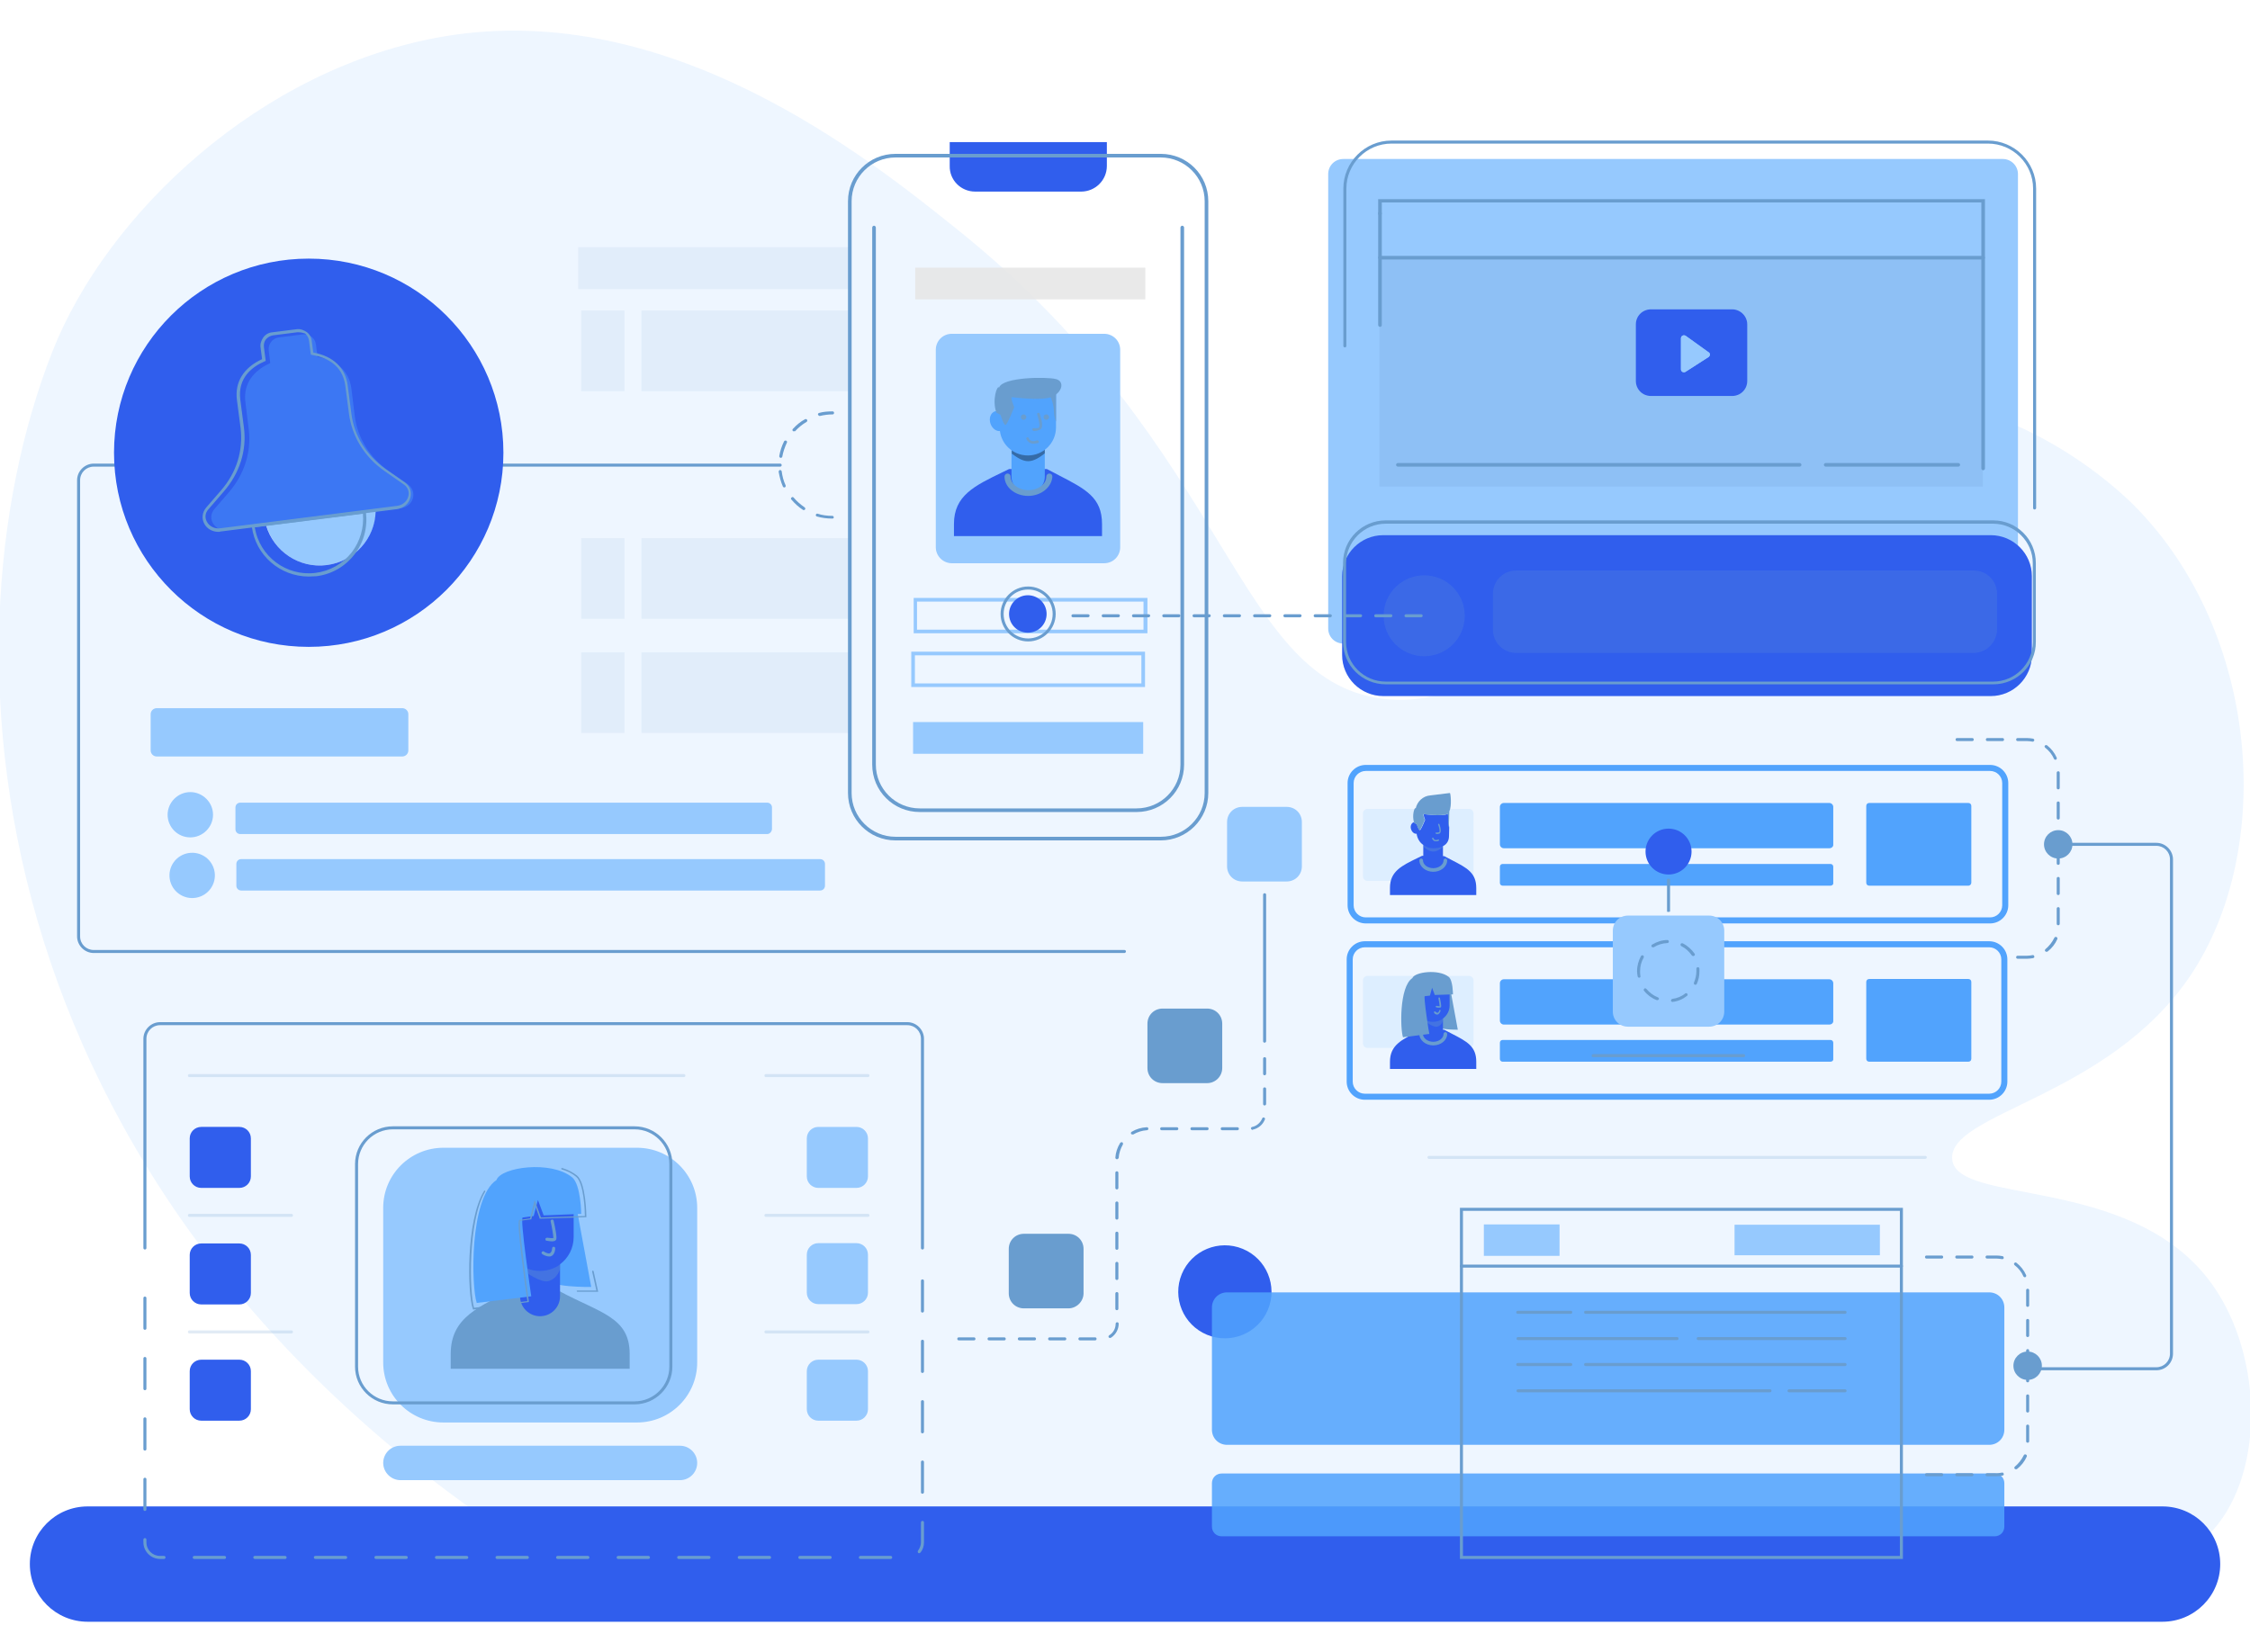 <svg viewBox="0 0 648 476" fill="none" xmlns="http://www.w3.org/2000/svg">
<g clip-path="url(#clip0)">
<path opacity="0.1" d="M637.158 440.999C620.414 459.524 227.041 450.914 161.377 451.697C-5.879 348.896 -19.483 189.389 15.05 101.374C30.659 61.628 75.045 19.446 127.891 10.488C192.857 -0.47 249.975 45.451 275.874 66.237C356.015 130.596 355.317 197.739 400.052 201.479C449.06 205.566 465.978 118.681 536.438 114.245C579.952 111.463 610.909 141.902 614.746 145.729C651.11 182.519 655.121 244.877 630.878 280.971C607.072 316.455 560.681 320.543 562.25 334.11C563.82 347.07 612.567 338.633 635.763 368.203C651.459 388.12 653.028 423.431 637.158 440.999Z" fill="#51A3FD"/>
<path opacity="0.19" d="M423.044 301.864H393.855C393.107 301.864 392.524 301.283 392.524 300.536V282.456C392.524 281.709 393.107 281.129 393.855 281.129H423.044C423.793 281.129 424.375 281.709 424.375 282.456V300.536C424.375 301.2 423.793 301.864 423.044 301.864Z" fill="#96C9FE"/>
<path opacity="0.19" d="M423.044 253.759H393.855C393.107 253.759 392.524 253.178 392.524 252.432V234.351C392.524 233.604 393.107 233.024 393.855 233.024H423.044C423.793 233.024 424.375 233.604 424.375 234.351V252.432C424.375 253.178 423.793 253.759 423.044 253.759Z" fill="#96C9FE"/>
<path d="M323.835 274.535H26.996C24.38 274.535 22.2 272.36 22.2 269.751V138.337C22.2 135.728 24.38 133.553 26.996 133.553H224.685C224.947 133.553 225.122 133.727 225.122 133.988C225.122 134.249 224.947 134.423 224.685 134.423H26.996C24.816 134.423 23.072 136.162 23.072 138.337V269.751C23.072 271.926 24.816 273.665 26.996 273.665H323.835C324.097 273.665 324.272 273.839 324.272 274.1C324.272 274.361 324.01 274.535 323.835 274.535Z" fill="#699DCF"/>
<path d="M573.149 266.011H393.336C390.459 266.011 388.104 263.663 388.104 260.793V225.569C388.104 222.699 390.459 220.351 393.336 220.351H573.149C576.027 220.351 578.382 222.699 578.382 225.569V260.793C578.382 263.663 576.027 266.011 573.149 266.011ZM393.336 222.091C391.418 222.091 389.849 223.656 389.849 225.569V260.793C389.849 262.706 391.418 264.272 393.336 264.272H573.149C575.068 264.272 576.638 262.706 576.638 260.793V225.569C576.638 223.656 575.068 222.091 573.149 222.091H393.336Z" fill="#51A3FD"/>
<path d="M572.887 316.802H393.074C390.196 316.802 387.842 314.454 387.842 311.585V276.361C387.842 273.491 390.196 271.143 393.074 271.143H572.887C575.765 271.143 578.119 273.491 578.119 276.361V311.585C578.119 314.454 575.765 316.802 572.887 316.802ZM393.074 272.882C391.156 272.882 389.586 274.448 389.586 276.361V311.585C389.586 313.498 391.156 315.063 393.074 315.063H572.887C574.806 315.063 576.376 313.498 576.376 311.585V276.361C576.376 274.448 574.806 272.882 572.887 272.882H393.074Z" fill="#51A3FD"/>
<path d="M526.843 244.356H433.1C432.49 244.356 431.967 243.834 431.967 243.225V232.441C431.967 231.832 432.49 231.31 433.1 231.31H526.843C527.454 231.31 527.978 231.832 527.978 232.441V243.225C528.064 243.834 527.541 244.356 526.843 244.356Z" fill="#51A3FD"/>
<path d="M527.193 255.139H432.751C432.315 255.139 431.967 254.792 431.967 254.357V249.66C431.967 249.226 432.315 248.877 432.751 248.877H527.193C527.628 248.877 527.978 249.226 527.978 249.66V254.357C528.064 254.792 527.628 255.139 527.193 255.139Z" fill="#51A3FD"/>
<path d="M526.843 295.147H433.1C432.49 295.147 431.967 294.625 431.967 294.017V283.232C431.967 282.623 432.49 282.102 433.1 282.102H526.843C527.454 282.102 527.978 282.623 527.978 283.232V294.017C528.064 294.625 527.541 295.147 526.843 295.147Z" fill="#51A3FD"/>
<path d="M527.193 305.844H432.751C432.315 305.844 431.967 305.497 431.967 305.062V300.365C431.967 299.93 432.315 299.583 432.751 299.583H527.193C527.628 299.583 527.978 299.93 527.978 300.365V305.062C528.064 305.497 527.628 305.844 527.193 305.844Z" fill="#51A3FD"/>
<path d="M566.869 255.14H538.353C537.83 255.14 537.482 254.792 537.482 254.27V232.179C537.482 231.658 537.83 231.31 538.353 231.31H566.869C567.392 231.31 567.741 231.658 567.741 232.179V254.27C567.741 254.705 567.392 255.14 566.869 255.14Z" fill="#51A3FD"/>
<path d="M566.869 305.845H538.353C537.83 305.845 537.482 305.497 537.482 304.975V282.884C537.482 282.363 537.83 282.014 538.353 282.014H566.869C567.392 282.014 567.741 282.363 567.741 282.884V304.975C567.741 305.497 567.392 305.845 566.869 305.845Z" fill="#51A3FD"/>
<path fill-rule="evenodd" clip-rule="evenodd" d="M386.884 45.799H576.812C579.166 45.799 581.172 47.712 581.172 50.147V181.04C581.172 183.475 579.254 185.389 576.812 185.389H386.884C384.441 185.389 382.523 183.475 382.523 181.04V50.147C382.523 47.712 384.441 45.799 386.884 45.799ZM108.27 147.295C108.008 155.122 102.078 161.733 94.143 162.776C86.121 163.82 78.795 158.776 76.702 151.295L90.481 149.556L108.27 147.295ZM370.576 232.44H357.757C355.315 232.44 353.397 234.353 353.397 236.789V249.574C353.397 252.009 355.315 253.922 357.757 253.922H370.576C373.018 253.922 374.936 252.009 374.936 249.574V236.789C374.936 234.353 373.018 232.44 370.576 232.44ZM317.993 162.254H274.13C271.601 162.254 269.508 160.168 269.508 157.645V100.765C269.508 98.243 271.514 96.156 274.13 96.156H317.993C320.522 96.156 322.615 98.156 322.615 100.765V157.645C322.615 160.168 320.609 162.254 317.993 162.254ZM329.242 208.001H262.968V217.134H329.242V208.001ZM329.766 197.912H262.445V187.737H329.766V197.912ZM328.719 188.781H263.492V196.869H328.719V188.781ZM263.142 182.432H330.462V172.256H263.142V182.432ZM264.101 173.3H329.329V181.388H264.101V173.3ZM235.674 391.686H246.661C248.492 391.686 249.975 393.165 249.975 394.991V405.949C249.975 407.776 248.492 409.254 246.661 409.254H235.674C233.843 409.254 232.36 407.776 232.36 405.949V394.991C232.36 393.165 233.843 391.686 235.674 391.686ZM246.661 358.115H235.674C233.843 358.115 232.36 359.593 232.36 361.419V372.378C232.36 374.204 233.843 375.683 235.674 375.683H246.661C248.492 375.683 249.975 374.204 249.975 372.378V361.419C249.975 359.593 248.492 358.115 246.661 358.115ZM235.674 324.631H246.661C248.492 324.631 249.975 326.108 249.975 327.935V338.894C249.975 340.72 248.492 342.199 246.661 342.199H235.674C233.843 342.199 232.36 340.72 232.36 338.894V327.935C232.36 326.108 233.843 324.631 235.674 324.631ZM183.439 330.632H127.716C118.123 330.632 110.363 338.372 110.363 347.939V392.468C110.363 402.035 118.123 409.776 127.716 409.776H183.439C193.031 409.776 200.792 402.035 200.792 392.468V347.939C200.792 338.372 193.031 330.632 183.439 330.632ZM115.333 416.473H195.821C198.612 416.473 200.792 418.734 200.792 421.431C200.792 424.126 198.612 426.388 195.821 426.388H115.333C112.63 426.388 110.363 424.126 110.363 421.431C110.363 418.734 112.542 416.473 115.333 416.473ZM541.407 352.809H499.549V361.593H541.407V352.809ZM427.346 352.723H449.147V361.768H427.346V352.723ZM492.225 263.75H468.855C466.413 263.75 464.495 265.663 464.495 268.098V291.407C464.495 293.843 466.413 295.756 468.855 295.756H492.225C494.667 295.756 496.585 293.843 496.585 291.407V268.098C496.585 265.663 494.667 263.75 492.225 263.75ZM117.599 205.74V216.177C117.599 217.134 116.815 217.917 115.855 217.917H45.134C44.175 217.917 43.39 217.134 43.39 216.177V205.74C43.39 204.784 44.175 204.001 45.134 204.001H115.855C116.815 204.001 117.599 204.784 117.599 205.74ZM54.813 241.225C58.388 241.225 61.353 238.267 61.353 234.702C61.353 231.136 58.388 228.179 54.813 228.179C51.238 228.179 48.273 231.136 48.273 234.702C48.273 238.267 51.15 241.225 54.813 241.225ZM61.801 251.135C62.38 254.69 59.959 258.041 56.393 258.618C52.828 259.195 49.468 256.78 48.889 253.224C48.311 249.668 50.732 246.317 54.298 245.74C57.863 245.163 61.223 247.578 61.801 251.135Z" fill="#96C9FE"/>
<path d="M416.269 284.014C416.269 284.014 413.653 294.016 413.653 295.321C413.653 296.712 419.845 296.625 419.845 296.625L417.839 285.754L416.269 284.014Z" fill="#699DCF"/>
<path d="M162.859 344.547C162.859 344.547 157.365 365.247 157.453 368.116C157.539 370.987 170.271 370.726 170.271 370.726L166.086 348.113L162.859 344.547Z" fill="#51A3FD"/>
<path d="M181.344 394.295H129.808V390.034C129.808 379.423 138.005 376.292 148.993 370.899L161.113 371.944C172.973 378.293 181.344 379.423 181.344 390.034V394.295Z" fill="#699DCF"/>
<path fill-rule="evenodd" clip-rule="evenodd" d="M311.365 55.191H280.843C276.744 55.191 273.431 51.886 273.519 47.799V40.928H318.777V47.799C318.777 51.886 315.463 55.191 311.365 55.191ZM32.837 130.422C32.837 99.547 57.952 74.499 88.909 74.499C119.866 74.499 144.981 99.547 144.981 130.422C144.981 161.297 119.866 186.344 88.909 186.344C57.952 186.344 32.837 161.297 32.837 130.422ZM76.613 151.295C78.794 158.774 86.118 163.819 94.142 162.775C102.077 161.731 108.007 155.122 108.181 147.294L90.391 149.556L76.613 151.295ZM573.323 200.521H398.393C391.853 200.521 386.533 195.215 386.533 188.692V165.993C386.533 159.47 391.853 154.165 398.393 154.165H573.323C579.863 154.165 585.182 159.47 585.182 165.993V188.692C585.182 195.215 579.863 200.521 573.323 200.521ZM425.165 255.836C425.165 251.395 422.487 250.015 418.093 247.752C417.41 247.399 416.684 247.026 415.922 246.616H415.573V243.747C416.619 243.225 417.316 242.268 417.316 240.789L417.386 237.751C417.404 237.476 417.404 237.219 417.404 236.962L417.386 237.751C417.374 237.942 417.352 238.141 417.316 238.354C417.316 238.354 417.143 236.702 417.143 235.31C417.143 234.875 417.055 234.614 416.968 234.44C416.924 234.44 416.902 234.462 416.881 234.484C416.859 234.506 416.837 234.527 416.793 234.527C415.049 235.223 410.166 234.527 410.166 234.527C409.73 234.44 410.427 236.18 410.427 236.18C410.427 236.18 409.556 238.354 409.119 238.963C409.086 238.996 409.066 239.029 409.048 239.058C409.02 239.104 408.999 239.137 408.945 239.137C408.596 239.137 408.073 237.485 408.073 237.485L407.986 237.398L407.375 237.049C407.375 237.035 407.373 237.02 407.369 237.006L407.367 236.999L407.365 236.991L407.363 236.987C407.36 236.98 407.358 236.974 407.355 236.967C407.352 236.961 407.35 236.956 407.348 236.951C407.342 236.941 407.337 236.93 407.332 236.919C407.318 236.891 407.304 236.864 407.296 236.835C407.293 236.827 407.291 236.82 407.291 236.812C407.289 236.804 407.288 236.796 407.288 236.789C407.201 236.789 407.201 236.789 407.114 236.876C406.417 237.136 406.067 238.094 406.417 238.963C406.678 239.746 407.375 240.267 407.986 240.18C408.16 241.485 408.858 242.702 409.904 243.398V246.529H409.556C409.4 246.606 409.245 246.681 409.092 246.756C408.871 246.864 408.651 246.97 408.435 247.074L408.425 247.079L408.412 247.086L408.391 247.096L408.377 247.102L408.374 247.104L408.371 247.106C403.664 249.384 400.312 251.006 400.312 255.749V257.836H425.165V255.836ZM408.374 297.2C408.759 297.014 409.153 296.823 409.556 296.626H409.992V293.495C408.858 292.625 408.073 291.233 408.073 289.668V286.971C408.073 284.362 410.166 282.275 412.783 282.275C414.09 282.275 415.224 282.536 416.096 283.145C416.968 283.753 417.491 284.71 417.491 286.015V289.668C417.491 291.233 416.706 292.537 415.573 293.407V296.626H415.922C416.684 297.035 417.41 297.408 418.093 297.761C422.487 300.024 425.165 301.404 425.165 305.844V307.932H400.312V305.844C400.312 301.102 403.664 299.479 408.371 297.201L408.374 297.2ZM480.54 251.921C484.199 251.921 487.167 248.962 487.167 245.312C487.167 241.661 484.199 238.701 480.54 238.701C476.879 238.701 473.912 241.661 473.912 245.312C473.912 248.962 476.879 251.921 480.54 251.921ZM317.382 150.947C317.382 143.334 312.704 140.919 304.986 136.935L304.986 136.934H304.985C303.886 136.367 302.727 135.768 301.511 135.118H290.611C289.968 135.433 289.336 135.738 288.718 136.037L288.714 136.038L288.714 136.039L288.699 136.046L288.697 136.047C280.601 139.96 274.739 142.793 274.739 150.947V154.426H317.382V150.947ZM296.017 182.257C293.051 182.257 290.61 179.909 290.61 176.864C290.61 173.908 293.051 171.472 296.017 171.472C298.981 171.472 301.423 173.82 301.423 176.864C301.423 179.822 299.069 182.257 296.017 182.257ZM622.766 433.953H25.25C16.006 433.953 8.594 441.433 8.594 450.565C8.594 459.784 16.094 467.177 25.25 467.177H622.766C632.01 467.177 639.423 459.697 639.423 450.565C639.423 441.346 632.01 433.953 622.766 433.953ZM68.939 324.63C70.771 324.63 72.253 326.108 72.253 327.934V338.893C72.253 340.719 70.771 342.198 68.939 342.198H57.952C56.121 342.198 54.638 340.719 54.638 338.893V327.934C54.638 326.108 56.121 324.63 57.952 324.63H68.939ZM72.253 361.507C72.253 359.68 70.771 358.201 68.939 358.201H57.952C56.121 358.201 54.638 359.68 54.638 361.507V372.464C54.638 374.291 56.121 375.77 57.952 375.77H68.939C70.771 375.77 72.253 374.291 72.253 372.464V361.507ZM57.952 391.686H68.939C70.771 391.686 72.253 393.164 72.253 394.99V405.949C72.253 407.775 70.771 409.254 68.939 409.254H57.952C56.121 409.254 54.638 407.775 54.638 405.949V394.99C54.638 393.164 56.121 391.686 57.952 391.686ZM365.172 377.258C368.01 370.423 364.757 362.588 357.904 359.757C351.052 356.927 343.196 360.172 340.358 367.006C337.519 373.84 340.773 381.675 347.625 384.506C354.477 387.337 362.333 384.092 365.172 377.258ZM149.777 373.421V364.289C147.336 362.55 145.766 359.679 145.678 356.461V350.808C145.678 345.416 150.038 341.068 155.446 341.068C158.149 341.068 160.591 341.589 162.335 342.894C164.078 344.199 165.212 346.112 165.212 348.808V356.375C165.212 359.592 163.643 362.463 161.288 364.202V373.421C161.288 376.553 158.759 379.161 155.533 379.161C152.394 379.161 149.777 376.639 149.777 373.421Z" fill="#305EED"/>
<path d="M621.026 394.73H583.965C583.703 394.73 583.529 394.557 583.529 394.295C583.529 394.034 583.703 393.861 583.965 393.861H621.026C623.206 393.861 624.95 392.121 624.95 389.947V247.574C624.95 245.399 623.206 243.66 621.026 243.66H596.87C596.609 243.66 596.434 243.486 596.434 243.225C596.434 242.964 596.609 242.79 596.87 242.79H621.026C623.642 242.79 625.822 244.965 625.822 247.574V389.947C625.822 392.556 623.729 394.73 621.026 394.73Z" fill="#699DCF"/>
<path d="M88.912 166.081C80.715 166.081 73.564 159.993 72.518 151.644L72.431 151.209L105.394 147.034V147.556C105.917 151.905 104.783 156.253 102.08 159.732C99.376 163.211 95.453 165.472 91.093 165.994C90.308 165.994 89.61 166.081 88.912 166.081ZM73.39 151.905C74.698 160.254 82.459 166.081 90.831 165.038C95.016 164.516 98.679 162.428 101.295 159.123C103.737 155.905 104.87 151.991 104.521 147.991L73.39 151.905Z" fill="#699DCF"/>
<path opacity="0.37" d="M115.332 146.425L108.182 147.295L90.392 149.556L76.615 151.295L65.54 152.687C61.79 153.122 59.435 149.295 61.79 146.599L66.063 141.642C70.423 136.51 72.429 130.074 71.644 123.725L70.684 115.898C69.987 110.506 73.039 106.766 77.835 104.591L77.399 101.026C77.138 99.112 78.533 97.373 80.364 97.199L87.166 96.329C89.084 96.068 90.828 97.46 91.003 99.286L91.439 102.852C96.671 103.722 100.508 106.592 101.206 111.984L102.165 119.811C102.95 126.16 106.525 131.901 112.019 135.727L117.425 139.467C120.39 141.642 119.082 145.99 115.332 146.425Z" fill="#51A3FD"/>
<path d="M62.924 153.209C61.18 153.209 59.611 152.339 58.826 150.861C58.041 149.383 58.215 147.643 59.349 146.252L63.709 141.207C68.157 136.076 70.075 129.727 69.29 123.291L68.244 115.289C67.546 110.071 70.162 105.897 75.482 103.461L75.046 100.156C74.871 99.113 75.22 98.069 75.831 97.2C76.441 96.329 77.4 95.808 78.446 95.721L85.335 94.852C86.382 94.677 87.428 95.025 88.301 95.634C89.172 96.242 89.696 97.2 89.783 98.243L90.219 101.548C95.975 102.591 99.55 105.984 100.16 111.202L101.206 119.203C101.991 125.552 105.566 131.206 111.061 135.119L116.554 138.946C118.037 139.99 118.647 141.642 118.211 143.295C117.775 145.121 116.206 146.426 114.2 146.686L63.448 153.122C63.36 153.209 63.186 153.209 62.924 153.209ZM86.033 95.721C85.859 95.721 85.772 95.721 85.597 95.721L78.708 96.591C77.923 96.678 77.138 97.112 76.615 97.721C76.092 98.33 75.917 99.2 76.005 99.982L76.528 103.983L76.267 104.07C72.604 105.635 68.418 108.853 69.203 115.115L70.249 123.117C71.121 129.727 69.029 136.337 64.407 141.642L60.047 146.686C59.087 147.73 58.913 149.121 59.611 150.339C60.308 151.643 61.878 152.426 63.535 152.166L114.287 145.73C115.944 145.556 117.252 144.425 117.6 142.946C117.95 141.642 117.427 140.337 116.292 139.555L110.799 135.728C105.043 131.727 101.381 125.813 100.509 119.203L99.462 111.202C98.677 104.94 93.794 102.94 89.87 102.244L89.522 102.157L88.998 98.156C88.911 97.374 88.475 96.591 87.864 96.069C87.341 95.895 86.643 95.721 86.033 95.721Z" fill="#699DCF"/>
<path opacity="0.86" d="M572.889 416.212H353.399C350.956 416.212 349.038 414.298 349.038 411.863V376.64C349.038 374.205 350.956 372.291 353.399 372.291H572.889C575.33 372.291 577.249 374.205 577.249 376.64V411.863C577.249 414.298 575.33 416.212 572.889 416.212Z" fill="#51A3FD"/>
<path opacity="0.86" d="M574.459 442.564H351.828C350.258 442.564 349.038 441.347 349.038 439.782V427.258C349.038 425.692 350.258 424.474 351.828 424.474H574.459C576.028 424.474 577.249 425.692 577.249 427.258V439.782C577.249 441.347 576.028 442.564 574.459 442.564Z" fill="#51A3FD"/>
<path d="M585.97 146.773C585.708 146.773 585.533 146.599 585.533 146.338V54.322C585.533 47.19 579.691 41.363 572.54 41.363H400.75C393.599 41.363 387.757 47.19 387.757 54.322V99.634C387.757 99.895 387.582 100.069 387.321 100.069C387.059 100.069 386.885 99.895 386.885 99.634V54.322C386.885 46.755 393.076 40.493 400.75 40.493H572.54C580.127 40.493 586.406 46.668 586.406 54.322V146.338C586.406 146.599 586.144 146.773 585.97 146.773Z" fill="#699DCF"/>
<path d="M574.109 197.129H399.092C392.291 197.129 386.796 191.65 386.796 184.867V162.167C386.796 155.383 392.291 149.904 399.092 149.904H574.022C580.824 149.904 586.318 155.383 586.318 162.167V184.867C586.405 191.65 580.824 197.129 574.109 197.129ZM399.092 150.861C392.814 150.861 387.669 155.992 387.669 162.254V184.954C387.669 191.216 392.814 196.347 399.092 196.347H574.022C580.301 196.347 585.446 191.216 585.446 184.954V162.254C585.446 155.992 580.301 150.861 574.022 150.861H399.092Z" fill="#699DCF"/>
<path opacity="0.19" d="M410.167 189.041C416.62 189.041 421.852 183.823 421.852 177.387C421.852 170.95 416.62 165.733 410.167 165.733C403.714 165.733 398.481 170.95 398.481 177.387C398.481 183.823 403.714 189.041 410.167 189.041Z" fill="#699DCF"/>
<path opacity="0.19" d="M568.442 188.085H436.677C433.015 188.085 429.963 185.127 429.963 181.387V171.038C429.963 167.386 432.928 164.341 436.677 164.341H568.442C572.104 164.341 575.156 167.298 575.156 171.038V181.387C575.069 185.041 572.104 188.085 568.442 188.085Z" fill="#699DCF"/>
<path opacity="0.19" d="M492.05 101.374C492.574 101.722 492.487 102.505 492.05 102.765L485.423 107.113C484.813 107.462 484.115 107.027 484.115 106.418V97.46C484.115 96.764 484.9 96.33 485.511 96.764L492.05 101.374Z" fill="#699DCF"/>
<path opacity="0.19" d="M397.262 74.239V140.163H571.058V74.239H397.262ZM503.214 109.723C503.214 112.159 501.295 114.072 498.854 114.072H475.483C473.042 114.072 471.123 112.159 471.123 109.723V93.459C471.123 91.024 473.042 89.111 475.483 89.111H498.854C501.295 89.111 503.214 91.024 503.214 93.459V109.723Z" fill="#699DCF"/>
<path d="M256.514 449.087H247.794C247.533 449.087 247.358 448.913 247.358 448.652C247.358 448.392 247.533 448.217 247.794 448.217H256.514C256.776 448.217 256.951 448.392 256.951 448.652C256.951 448.913 256.776 449.087 256.514 449.087ZM239.074 449.087H230.354C230.092 449.087 229.917 448.913 229.917 448.652C229.917 448.392 230.092 448.217 230.354 448.217H239.074C239.336 448.217 239.509 448.392 239.509 448.652C239.509 448.913 239.336 449.087 239.074 449.087ZM221.633 449.087H212.912C212.651 449.087 212.477 448.913 212.477 448.652C212.477 448.392 212.651 448.217 212.912 448.217H221.633C221.895 448.217 222.069 448.392 222.069 448.652C222.069 448.913 221.895 449.087 221.633 449.087ZM204.192 449.087H195.472C195.21 449.087 195.036 448.913 195.036 448.652C195.036 448.392 195.21 448.217 195.472 448.217H204.192C204.454 448.217 204.629 448.392 204.629 448.652C204.629 448.913 204.454 449.087 204.192 449.087ZM186.752 449.087H178.032C177.77 449.087 177.595 448.913 177.595 448.652C177.595 448.392 177.77 448.217 178.032 448.217H186.752C187.013 448.217 187.188 448.392 187.188 448.652C187.188 448.913 187.013 449.087 186.752 449.087ZM169.311 449.087H160.591C160.33 449.087 160.155 448.913 160.155 448.652C160.155 448.392 160.33 448.217 160.591 448.217H169.311C169.573 448.217 169.747 448.392 169.747 448.652C169.747 448.913 169.573 449.087 169.311 449.087ZM151.87 449.087H143.15C142.888 449.087 142.715 448.913 142.715 448.652C142.715 448.392 142.888 448.217 143.15 448.217H151.87C152.132 448.217 152.306 448.392 152.306 448.652C152.306 448.913 152.132 449.087 151.87 449.087ZM134.43 449.087H125.709C125.448 449.087 125.273 448.913 125.273 448.652C125.273 448.392 125.448 448.217 125.709 448.217H134.43C134.691 448.217 134.866 448.392 134.866 448.652C134.866 448.913 134.691 449.087 134.43 449.087ZM116.989 449.087H108.269C108.007 449.087 107.833 448.913 107.833 448.652C107.833 448.392 108.007 448.217 108.269 448.217H116.989C117.251 448.217 117.426 448.392 117.426 448.652C117.426 448.913 117.251 449.087 116.989 449.087ZM99.549 449.087H90.829C90.567 449.087 90.392 448.913 90.392 448.652C90.392 448.392 90.567 448.217 90.829 448.217H99.549C99.81 448.217 99.984 448.392 99.984 448.652C99.984 448.913 99.81 449.087 99.549 449.087ZM82.108 449.087H73.388C73.126 449.087 72.952 448.913 72.952 448.652C72.952 448.392 73.126 448.217 73.388 448.217H82.108C82.37 448.217 82.544 448.392 82.544 448.652C82.544 448.913 82.37 449.087 82.108 449.087ZM64.667 449.087H55.947C55.685 449.087 55.511 448.913 55.511 448.652C55.511 448.392 55.685 448.217 55.947 448.217H64.667C64.929 448.217 65.103 448.392 65.103 448.652C65.103 448.913 64.929 449.087 64.667 449.087ZM47.227 449.087H46.093C43.477 449.087 41.297 446.913 41.297 444.303V443.521C41.297 443.26 41.471 443.086 41.733 443.086C41.995 443.086 42.169 443.26 42.169 443.521V444.303C42.169 446.478 43.913 448.217 46.093 448.217H47.227C47.488 448.217 47.663 448.392 47.663 448.652C47.663 448.913 47.488 449.087 47.227 449.087ZM264.711 447.434C264.625 447.434 264.537 447.434 264.45 447.347C264.275 447.173 264.275 446.913 264.363 446.739C264.886 446.043 265.235 445.174 265.235 444.303V438.563C265.235 438.303 265.409 438.129 265.671 438.129C265.932 438.129 266.107 438.303 266.107 438.563V444.303C266.107 445.434 265.758 446.478 265.06 447.26C264.973 447.347 264.886 447.434 264.711 447.434ZM41.733 435.258C41.471 435.258 41.297 435.085 41.297 434.824V426.126C41.297 425.865 41.471 425.692 41.733 425.692C41.995 425.692 42.169 425.865 42.169 426.126V434.824C42.169 435.085 41.995 435.258 41.733 435.258ZM265.671 430.301C265.409 430.301 265.235 430.127 265.235 429.866V421.169C265.235 420.908 265.409 420.734 265.671 420.734C265.932 420.734 266.107 420.908 266.107 421.169V429.866C266.107 430.04 265.932 430.301 265.671 430.301ZM41.733 417.864C41.471 417.864 41.297 417.69 41.297 417.429V408.732C41.297 408.471 41.471 408.297 41.733 408.297C41.995 408.297 42.169 408.471 42.169 408.732V417.429C42.169 417.69 41.995 417.864 41.733 417.864ZM265.671 412.907C265.409 412.907 265.235 412.733 265.235 412.472V403.774C265.235 403.514 265.409 403.34 265.671 403.34C265.932 403.34 266.107 403.514 266.107 403.774V412.472C266.107 412.646 265.932 412.907 265.671 412.907ZM41.733 400.47C41.471 400.47 41.297 400.296 41.297 400.035V391.338C41.297 391.077 41.471 390.903 41.733 390.903C41.995 390.903 42.169 391.077 42.169 391.338V400.035C42.169 400.296 41.995 400.47 41.733 400.47ZM265.671 395.512C265.409 395.512 265.235 395.339 265.235 395.077V386.38C265.235 386.119 265.409 385.946 265.671 385.946C265.932 385.946 266.107 386.119 266.107 386.38V395.077C266.107 395.251 265.932 395.512 265.671 395.512ZM41.733 383.075C41.471 383.075 41.297 382.901 41.297 382.641V373.944C41.297 373.682 41.471 373.508 41.733 373.508C41.995 373.508 42.169 373.682 42.169 373.944V382.641C42.169 382.901 41.995 383.075 41.733 383.075ZM265.671 378.118C265.409 378.118 265.235 377.944 265.235 377.683V368.986C265.235 368.725 265.409 368.551 265.671 368.551C265.932 368.551 266.107 368.725 266.107 368.986V377.683C266.107 377.857 265.932 378.118 265.671 378.118Z" fill="#699DCF"/>
<path d="M265.671 359.942C265.409 359.942 265.235 359.768 265.235 359.506V299.235C265.235 297.06 263.49 295.321 261.311 295.321H46.093C43.913 295.321 42.169 297.06 42.169 299.235V359.506C42.169 359.768 41.995 359.942 41.733 359.942C41.471 359.942 41.297 359.768 41.297 359.506V299.235C41.297 296.626 43.477 294.451 46.093 294.451H261.311C263.927 294.451 266.107 296.626 266.107 299.235V359.506C266.107 359.768 265.932 359.942 265.671 359.942Z" fill="#699DCF"/>
<path opacity="0.2" d="M83.941 384.12H54.554C54.292 384.12 54.118 383.945 54.118 383.684C54.118 383.424 54.292 383.25 54.554 383.25H83.941C84.202 383.25 84.377 383.424 84.377 383.684C84.377 383.945 84.202 384.12 83.941 384.12Z" fill="#699DCF"/>
<path opacity="0.2" d="M83.941 350.548H54.554C54.292 350.548 54.118 350.374 54.118 350.114C54.118 349.852 54.292 349.678 54.554 349.678H83.941C84.202 349.678 84.377 349.852 84.377 350.114C84.377 350.374 84.202 350.548 83.941 350.548Z" fill="#699DCF"/>
<path opacity="0.2" d="M196.956 310.28H54.554C54.292 310.28 54.118 310.107 54.118 309.845C54.118 309.584 54.292 309.411 54.554 309.411H196.956C197.218 309.411 197.392 309.584 197.392 309.845C197.392 310.107 197.218 310.28 196.956 310.28Z" fill="#699DCF"/>
<path opacity="0.2" d="M249.974 310.28H220.587C220.325 310.28 220.151 310.107 220.151 309.845C220.151 309.584 220.325 309.411 220.587 309.411H249.974C250.236 309.411 250.411 309.584 250.411 309.845C250.411 310.107 250.236 310.28 249.974 310.28Z" fill="#699DCF"/>
<path opacity="0.2" d="M249.974 350.548H220.587C220.325 350.548 220.151 350.374 220.151 350.114C220.151 349.852 220.325 349.678 220.587 349.678H249.974C250.236 349.678 250.411 349.852 250.411 350.114C250.411 350.374 250.236 350.548 249.974 350.548Z" fill="#699DCF"/>
<path opacity="0.2" d="M249.974 384.12H220.587C220.325 384.12 220.151 383.945 220.151 383.684C220.151 383.424 220.325 383.25 220.587 383.25H249.974C250.236 383.25 250.411 383.424 250.411 383.684C250.411 383.945 250.236 384.12 249.974 384.12Z" fill="#699DCF"/>
<path d="M315.377 386.12H311.017C310.755 386.12 310.581 385.946 310.581 385.685C310.581 385.424 310.755 385.25 311.017 385.25H315.377C315.639 385.25 315.813 385.424 315.813 385.685C315.813 385.946 315.639 386.12 315.377 386.12ZM306.657 386.12H302.297C302.035 386.12 301.861 385.946 301.861 385.685C301.861 385.424 302.035 385.25 302.297 385.25H306.657C306.919 385.25 307.093 385.424 307.093 385.685C307.093 385.946 306.919 386.12 306.657 386.12ZM297.937 386.12H293.577C293.315 386.12 293.14 385.946 293.14 385.685C293.14 385.424 293.315 385.25 293.577 385.25H297.937C298.198 385.25 298.372 385.424 298.372 385.685C298.372 385.946 298.198 386.12 297.937 386.12ZM289.217 386.12H284.856C284.594 386.12 284.42 385.946 284.42 385.685C284.42 385.424 284.594 385.25 284.856 385.25H289.217C289.478 385.25 289.652 385.424 289.652 385.685C289.652 385.946 289.478 386.12 289.217 386.12ZM280.496 386.12H276.135C275.874 386.12 275.7 385.946 275.7 385.685C275.7 385.424 275.874 385.25 276.135 385.25H280.496C280.757 385.25 280.932 385.424 280.932 385.685C280.932 385.946 280.757 386.12 280.496 386.12ZM319.65 385.424C319.476 385.424 319.389 385.337 319.301 385.25C319.214 385.077 319.214 384.815 319.476 384.641C320.609 383.946 321.307 382.728 321.307 381.337C321.307 381.076 321.481 380.901 321.743 380.901C322.005 380.901 322.179 381.076 322.179 381.337C322.179 382.989 321.307 384.468 319.999 385.337C319.824 385.424 319.737 385.424 319.65 385.424ZM321.656 377.423C321.394 377.423 321.22 377.249 321.22 376.988V372.639C321.22 372.379 321.394 372.204 321.656 372.204C321.918 372.204 322.092 372.379 322.092 372.639V376.988C322.092 377.249 321.918 377.423 321.656 377.423ZM321.656 368.726C321.394 368.726 321.22 368.552 321.22 368.291V363.942C321.22 363.682 321.394 363.507 321.656 363.507C321.918 363.507 322.092 363.682 322.092 363.942V368.291C322.092 368.552 321.918 368.726 321.656 368.726ZM321.656 360.028C321.394 360.028 321.22 359.855 321.22 359.593V355.245C321.22 354.984 321.394 354.81 321.656 354.81C321.918 354.81 322.092 354.984 322.092 355.245V359.593C322.092 359.855 321.918 360.028 321.656 360.028ZM321.656 351.331C321.394 351.331 321.22 351.158 321.22 350.896V346.548C321.22 346.287 321.394 346.113 321.656 346.113C321.918 346.113 322.092 346.287 322.092 346.548V350.896C322.092 351.158 321.918 351.331 321.656 351.331ZM321.656 342.634C321.394 342.634 321.22 342.46 321.22 342.199V337.851C321.22 337.59 321.394 337.415 321.656 337.415C321.918 337.415 322.092 337.59 322.092 337.851V342.199C322.092 342.46 321.918 342.634 321.656 342.634ZM321.656 333.937C321.394 333.937 321.22 333.676 321.22 333.502C321.307 332.024 321.83 330.458 322.615 329.24C322.703 329.067 323.051 328.98 323.226 329.067C323.399 329.153 323.487 329.501 323.399 329.676C322.703 330.893 322.266 332.198 322.179 333.589C322.091 333.763 321.918 333.937 321.656 333.937ZM326.103 326.805C325.928 326.805 325.842 326.718 325.755 326.631C325.667 326.458 325.667 326.196 325.928 326.022C327.236 325.24 328.719 324.805 330.289 324.718C330.55 324.718 330.725 324.892 330.725 325.153C330.725 325.413 330.55 325.587 330.289 325.587C328.894 325.675 327.586 326.109 326.365 326.805C326.19 326.805 326.103 326.805 326.103 326.805ZM356.362 325.587H352.002C351.741 325.587 351.567 325.413 351.567 325.153C351.567 324.892 351.741 324.718 352.002 324.718H356.362C356.624 324.718 356.799 324.892 356.799 325.153C356.799 325.413 356.624 325.587 356.362 325.587ZM347.642 325.587H343.282C343.02 325.587 342.846 325.413 342.846 325.153C342.846 324.892 343.02 324.718 343.282 324.718H347.642C347.904 324.718 348.078 324.892 348.078 325.153C348.078 325.413 347.904 325.587 347.642 325.587ZM338.922 325.587H334.562C334.3 325.587 334.125 325.413 334.125 325.153C334.125 324.892 334.3 324.718 334.562 324.718H338.922C339.183 324.718 339.358 324.892 339.358 325.153C339.358 325.413 339.183 325.587 338.922 325.587ZM360.722 325.5C360.549 325.5 360.374 325.327 360.287 325.153C360.199 324.892 360.374 324.718 360.635 324.631C361.943 324.37 362.99 323.414 363.513 322.196C363.601 321.935 363.862 321.848 364.036 321.935C364.298 322.022 364.386 322.282 364.298 322.457C363.688 324.022 362.38 325.066 360.81 325.413C360.722 325.413 360.722 325.5 360.722 325.5ZM364.211 318.456C363.949 318.456 363.775 318.282 363.775 318.021V313.672C363.775 313.411 363.949 313.238 364.211 313.238C364.472 313.238 364.647 313.411 364.647 313.672V318.021C364.647 318.282 364.386 318.456 364.211 318.456ZM364.211 309.759C363.949 309.759 363.775 309.585 363.775 309.324V304.975C363.775 304.714 363.949 304.541 364.211 304.541C364.472 304.541 364.647 304.714 364.647 304.975V309.324C364.647 309.585 364.386 309.759 364.211 309.759Z" fill="#699DCF"/>
<path d="M574.982 425.257H572.279C572.017 425.257 571.843 425.083 571.843 424.823C571.843 424.562 572.017 424.387 572.279 424.387H574.982C575.505 424.387 576.029 424.3 576.552 424.214C576.814 424.127 576.987 424.3 577.075 424.562C577.162 424.823 576.987 424.996 576.726 425.083C576.203 425.17 575.593 425.257 574.982 425.257ZM567.919 425.257H563.559C563.297 425.257 563.122 425.083 563.122 424.823C563.122 424.562 563.297 424.387 563.559 424.387H567.919C568.18 424.387 568.355 424.562 568.355 424.823C568.355 425.083 568.18 425.257 567.919 425.257ZM559.199 425.257H554.838C554.576 425.257 554.402 425.083 554.402 424.823C554.402 424.562 554.576 424.387 554.838 424.387H559.199C559.46 424.387 559.634 424.562 559.634 424.823C559.634 425.083 559.46 425.257 559.199 425.257ZM580.563 423.257C580.476 423.257 580.301 423.17 580.214 423.083C580.04 422.909 580.127 422.648 580.301 422.474C581.347 421.605 582.22 420.473 582.83 419.256C582.918 418.996 583.18 418.908 583.441 418.996C583.703 419.083 583.79 419.343 583.703 419.604C583.092 420.996 582.133 422.214 580.912 423.17C580.737 423.257 580.651 423.257 580.563 423.257ZM583.964 415.603C583.703 415.603 583.528 415.429 583.528 415.169V410.82C583.528 410.559 583.703 410.385 583.964 410.385C584.226 410.385 584.4 410.559 584.4 410.82V415.169C584.4 415.429 584.226 415.603 583.964 415.603ZM583.964 406.906C583.703 406.906 583.528 406.732 583.528 406.472V402.123C583.528 401.862 583.703 401.688 583.964 401.688C584.226 401.688 584.4 401.862 584.4 402.123V406.472C584.4 406.732 584.226 406.906 583.964 406.906ZM583.964 398.209C583.703 398.209 583.528 398.035 583.528 397.774V393.425C583.528 393.165 583.703 392.991 583.964 392.991C584.226 392.991 584.4 393.165 584.4 393.425V397.774C584.4 398.035 584.226 398.209 583.964 398.209Z" fill="#699DCF"/>
<path d="M583.964 393.86C583.703 393.86 583.528 393.686 583.528 393.425V389.077C583.528 388.815 583.703 388.641 583.964 388.641C584.226 388.641 584.4 388.815 584.4 389.077V393.425C584.4 393.686 584.226 393.86 583.964 393.86ZM583.964 385.163C583.703 385.163 583.528 384.989 583.528 384.728V380.379C583.528 380.118 583.703 379.944 583.964 379.944C584.226 379.944 584.4 380.118 584.4 380.379V384.728C584.4 384.989 584.226 385.163 583.964 385.163ZM583.964 376.466C583.703 376.466 583.528 376.292 583.528 376.03V371.682C583.528 371.421 583.703 371.247 583.964 371.247C584.226 371.247 584.4 371.421 584.4 371.682V376.03C584.4 376.292 584.226 376.466 583.964 376.466ZM583.18 367.942C583.005 367.942 582.83 367.855 582.743 367.682C582.22 366.463 581.348 365.333 580.214 364.464C580.04 364.289 579.953 364.028 580.127 363.855C580.301 363.681 580.563 363.594 580.737 363.768C581.959 364.724 582.918 365.942 583.528 367.333C583.615 367.595 583.528 367.768 583.266 367.942C583.353 367.942 583.266 367.942 583.18 367.942ZM576.639 362.724C576.029 362.637 575.505 362.55 574.982 362.55H572.279C572.017 362.55 571.843 362.376 571.843 362.115C571.843 361.854 572.017 361.68 572.279 361.68H574.982C575.593 361.68 576.203 361.767 576.726 361.854C576.987 361.941 577.075 362.115 577.075 362.376C577.075 362.55 576.901 362.724 576.639 362.724ZM567.919 362.55H563.559C563.297 362.55 563.122 362.376 563.122 362.115C563.122 361.854 563.297 361.68 563.559 361.68H567.919C568.18 361.68 568.355 361.854 568.355 362.115C568.355 362.376 568.18 362.55 567.919 362.55ZM559.199 362.55H554.838C554.576 362.55 554.402 362.376 554.402 362.115C554.402 361.854 554.576 361.68 554.838 361.68H559.199C559.46 361.68 559.634 361.854 559.634 362.115C559.634 362.376 559.46 362.55 559.199 362.55Z" fill="#699DCF"/>
<path d="M583.788 276.187H581.085C580.823 276.187 580.648 276.014 580.648 275.752C580.648 275.492 580.823 275.318 581.085 275.318H583.788C584.312 275.318 584.835 275.231 585.358 275.144C585.619 275.057 585.794 275.231 585.881 275.492C585.968 275.752 585.794 275.927 585.532 276.014C584.922 276.101 584.312 276.187 583.788 276.187ZM589.369 274.187C589.282 274.187 589.108 274.1 589.02 274.013C588.846 273.839 588.933 273.579 589.108 273.404C590.154 272.534 591.026 271.404 591.636 270.186C591.724 269.925 591.985 269.839 592.247 269.925C592.509 270.012 592.595 270.273 592.509 270.534C591.898 271.926 590.939 273.143 589.718 274.1C589.543 274.187 589.456 274.187 589.369 274.187ZM592.77 266.534C592.509 266.534 592.334 266.36 592.334 266.098V261.75C592.334 261.489 592.509 261.315 592.77 261.315C593.032 261.315 593.206 261.489 593.206 261.75V266.098C593.206 266.36 593.032 266.534 592.77 266.534ZM592.77 257.837C592.509 257.837 592.334 257.663 592.334 257.401V253.053C592.334 252.792 592.509 252.618 592.77 252.618C593.032 252.618 593.206 252.792 593.206 253.053V257.401C593.206 257.663 593.032 257.837 592.77 257.837ZM592.77 249.139C592.509 249.139 592.334 248.966 592.334 248.704V244.356C592.334 244.094 592.509 243.921 592.77 243.921C593.032 243.921 593.206 244.094 593.206 244.356V248.704C593.206 248.966 593.032 249.139 592.77 249.139Z" fill="#699DCF"/>
<path d="M592.769 244.79C592.508 244.79 592.334 244.616 592.334 244.355V240.006C592.334 239.746 592.508 239.572 592.769 239.572C593.031 239.572 593.205 239.746 593.205 240.006V244.355C593.205 244.616 593.031 244.79 592.769 244.79ZM592.769 236.092C592.508 236.092 592.334 235.919 592.334 235.658V231.309C592.334 231.048 592.508 230.875 592.769 230.875C593.031 230.875 593.205 231.048 593.205 231.309V235.658C593.205 235.919 593.031 236.092 592.769 236.092ZM592.769 227.395C592.508 227.395 592.334 227.222 592.334 226.961V222.612C592.334 222.351 592.508 222.178 592.769 222.178C593.031 222.178 593.205 222.351 593.205 222.612V226.961C593.205 227.222 593.031 227.395 592.769 227.395ZM591.984 218.873C591.811 218.873 591.636 218.785 591.549 218.611C591.025 217.394 590.153 216.263 589.02 215.393C588.845 215.22 588.758 214.959 588.932 214.784C589.107 214.611 589.369 214.611 589.543 214.697C590.763 215.654 591.723 216.872 592.334 218.264C592.421 218.524 592.334 218.698 592.072 218.873C592.072 218.873 592.072 218.873 591.984 218.873ZM585.445 213.654C585.357 213.654 585.357 213.654 585.445 213.654C584.834 213.567 584.311 213.48 583.787 213.48H581.085C580.823 213.48 580.648 213.306 580.648 213.045C580.648 212.784 580.823 212.611 581.085 212.611H583.787C584.398 212.611 585.008 212.698 585.532 212.784C585.793 212.871 585.88 213.045 585.88 213.306C585.793 213.48 585.618 213.654 585.445 213.654ZM576.724 213.48H572.363C572.102 213.48 571.928 213.306 571.928 213.045C571.928 212.784 572.102 212.611 572.363 212.611H576.724C576.985 212.611 577.16 212.784 577.16 213.045C577.16 213.306 576.985 213.48 576.724 213.48ZM568.003 213.48H563.643C563.382 213.48 563.208 213.306 563.208 213.045C563.208 212.784 563.382 212.611 563.643 212.611H568.003C568.265 212.611 568.44 212.784 568.44 213.045C568.44 213.306 568.265 213.48 568.003 213.48Z" fill="#699DCF"/>
<path d="M364.211 300.366C363.949 300.366 363.774 300.191 363.774 299.93V257.749C363.774 257.488 363.949 257.314 364.211 257.314C364.472 257.314 364.647 257.488 364.647 257.749V299.93C364.647 300.191 364.385 300.366 364.211 300.366Z" fill="#699DCF"/>
<path d="M220.936 240.268H69.202C68.418 240.268 67.807 239.659 67.807 238.876V232.614C67.807 231.831 68.418 231.222 69.202 231.222H220.936C221.721 231.222 222.331 231.831 222.331 232.614V238.876C222.244 239.659 221.634 240.268 220.936 240.268Z" fill="#96C9FE"/>
<path d="M236.198 256.531H69.465C68.68 256.531 68.07 255.922 68.07 255.139V248.877C68.07 248.095 68.68 247.487 69.465 247.487H236.198C236.983 247.487 237.593 248.095 237.593 248.877V255.139C237.593 255.922 236.983 256.531 236.198 256.531Z" fill="#96C9FE"/>
<path d="M307.704 376.901H294.885C292.443 376.901 290.524 374.987 290.524 372.552V359.767C290.524 357.332 292.443 355.418 294.885 355.418H307.704C310.145 355.418 312.064 357.332 312.064 359.767V372.552C312.064 374.9 310.058 376.901 307.704 376.901Z" fill="#699DCF"/>
<path d="M347.642 312.02H334.823C332.381 312.02 330.463 310.107 330.463 307.672V294.887C330.463 292.452 332.381 290.538 334.823 290.538H347.642C350.084 290.538 352.002 292.452 352.002 294.887V307.672C352.002 310.02 350.084 312.02 347.642 312.02Z" fill="#699DCF"/>
<path d="M548.036 449.087H420.458V347.939H548.036V449.087ZM421.329 448.217H547.163V348.808H421.329V448.217Z" fill="#699DCF"/>
<path d="M547.599 365.159H420.893C420.631 365.159 420.458 364.985 420.458 364.725C420.458 364.464 420.631 364.29 420.893 364.29H547.599C547.861 364.29 548.036 364.464 548.036 364.725C548.036 364.985 547.861 365.159 547.599 365.159Z" fill="#699DCF"/>
<path d="M452.374 378.466H437.113C436.852 378.466 436.678 378.292 436.678 378.031C436.678 377.77 436.852 377.597 437.113 377.597H452.374C452.635 377.597 452.81 377.77 452.81 378.031C452.81 378.292 452.635 378.466 452.374 378.466Z" fill="#699DCF"/>
<path d="M531.38 378.466H456.647C456.386 378.466 456.211 378.292 456.211 378.031C456.211 377.77 456.386 377.597 456.647 377.597H531.38C531.642 377.597 531.816 377.77 531.816 378.031C531.816 378.292 531.642 378.466 531.38 378.466Z" fill="#699DCF"/>
<path d="M482.981 386.033H437.198C436.937 386.033 436.763 385.858 436.763 385.598C436.763 385.337 436.937 385.163 437.198 385.163H482.981C483.242 385.163 483.416 385.337 483.416 385.598C483.416 385.858 483.242 386.033 482.981 386.033Z" fill="#699DCF"/>
<path d="M531.379 386.033H489.085C488.824 386.033 488.649 385.858 488.649 385.598C488.649 385.337 488.824 385.163 489.085 385.163H531.379C531.641 385.163 531.815 385.337 531.815 385.598C531.815 385.858 531.641 386.033 531.379 386.033Z" fill="#699DCF"/>
<path d="M452.374 393.512H437.113C436.852 393.512 436.678 393.338 436.678 393.077C436.678 392.816 436.852 392.642 437.113 392.642H452.374C452.635 392.642 452.81 392.816 452.81 393.077C452.81 393.338 452.635 393.512 452.374 393.512Z" fill="#699DCF"/>
<path d="M531.38 393.512H456.647C456.386 393.512 456.211 393.338 456.211 393.077C456.211 392.816 456.386 392.642 456.647 392.642H531.38C531.642 392.642 531.816 392.816 531.816 393.077C531.816 393.338 531.642 393.512 531.38 393.512Z" fill="#699DCF"/>
<path d="M509.752 401.079H437.198C436.937 401.079 436.763 400.905 436.763 400.644C436.763 400.383 436.937 400.209 437.198 400.209H509.752C510.013 400.209 510.188 400.383 510.188 400.644C510.188 400.905 510.013 401.079 509.752 401.079Z" fill="#699DCF"/>
<path d="M531.379 401.079H515.247C514.985 401.079 514.81 400.905 514.81 400.644C514.81 400.383 514.985 400.209 515.247 400.209H531.379C531.641 400.209 531.815 400.383 531.815 400.644C531.815 400.905 531.641 401.079 531.379 401.079Z" fill="#699DCF"/>
<path d="M397.435 94.155C397.174 94.155 396.912 93.894 396.912 93.633V61.453C396.912 61.193 397.174 60.932 397.435 60.932C397.697 60.932 397.958 61.193 397.958 61.453V93.633C397.958 93.981 397.697 94.155 397.435 94.155Z" fill="#699DCF"/>
<path d="M571.144 135.467C570.883 135.467 570.621 135.206 570.621 134.945V58.323H397.958V61.541C397.958 61.802 397.697 62.063 397.435 62.063C397.174 62.063 396.912 61.802 396.912 61.541V57.367H571.667V134.945C571.667 135.206 571.406 135.467 571.144 135.467Z" fill="#699DCF"/>
<path d="M571.144 74.76H397.435C397.174 74.76 396.912 74.5 396.912 74.239C396.912 73.977 397.174 73.717 397.435 73.717H571.144C571.406 73.717 571.667 73.977 571.667 74.239C571.667 74.5 571.406 74.76 571.144 74.76Z" fill="#699DCF"/>
<path d="M518.3 134.423H402.582C402.321 134.423 402.059 134.161 402.059 133.901C402.059 133.64 402.321 133.378 402.582 133.378H518.3C518.562 133.378 518.823 133.64 518.823 133.901C518.823 134.161 518.562 134.423 518.3 134.423Z" fill="#699DCF"/>
<path d="M563.994 134.423H525.798C525.537 134.423 525.275 134.161 525.275 133.901C525.275 133.64 525.537 133.378 525.798 133.378H563.994C564.255 133.378 564.517 133.64 564.517 133.901C564.517 134.161 564.255 134.423 563.994 134.423Z" fill="#699DCF"/>
<path d="M592.77 247.313C595.034 247.313 596.869 245.483 596.869 243.225C596.869 240.968 595.034 239.137 592.77 239.137C590.506 239.137 588.672 240.968 588.672 243.225C588.672 245.483 590.506 247.313 592.77 247.313Z" fill="#699DCF"/>
<path d="M583.963 397.513C586.226 397.513 588.061 395.683 588.061 393.425C588.061 391.168 586.226 389.338 583.963 389.338C581.699 389.338 579.864 391.168 579.864 393.425C579.864 395.683 581.699 397.513 583.963 397.513Z" fill="#699DCF"/>
<path d="M412.782 251.139C410.603 251.139 408.771 249.661 408.771 247.834C408.771 247.573 409.033 247.313 409.295 247.313C409.557 247.313 409.818 247.573 409.818 247.834C409.818 249.052 411.126 250.095 412.782 250.095C414.44 250.095 415.748 249.052 415.748 247.834C415.748 247.573 416.009 247.313 416.271 247.313C416.532 247.313 416.794 247.573 416.794 247.834C416.794 249.661 414.963 251.139 412.782 251.139Z" fill="#699DCF"/>
<path opacity="0.34" d="M415.574 243.834V244.007C414.789 244.616 413.83 245.312 412.783 245.312C411.737 245.312 410.778 244.616 410.08 244.007V243.486C410.864 244.094 411.824 244.356 412.783 244.356C413.83 244.356 414.789 244.181 415.574 243.834Z" fill="#699DCF"/>
<path d="M413.654 242.355C413.481 242.355 413.219 242.355 413.044 242.268C412.608 242.007 412.434 241.572 412.434 241.572C412.434 241.485 412.434 241.311 412.608 241.311C412.696 241.311 412.87 241.311 412.87 241.485C412.87 241.485 412.957 241.746 413.219 241.92C413.481 242.007 413.829 242.007 414.178 241.833C414.265 241.833 414.439 241.833 414.439 241.92C414.439 242.007 414.439 242.181 414.352 242.181C414.091 242.355 413.829 242.355 413.654 242.355Z" fill="#699DCF"/>
<path d="M413.831 240.268C413.569 240.268 413.482 240.181 413.482 240.094L413.395 239.92L413.569 239.833C413.656 239.833 413.744 239.833 413.831 239.833C413.918 239.833 414.092 239.833 414.354 239.746C414.441 239.746 414.441 239.746 414.529 239.659C414.703 239.311 414.441 238.181 414.18 237.572C414.18 237.485 414.18 237.311 414.267 237.311C414.354 237.311 414.529 237.311 414.529 237.398C414.615 237.572 415.226 239.224 414.79 239.92C414.703 240.094 414.529 240.181 414.354 240.181C414.18 240.268 413.918 240.268 413.831 240.268Z" fill="#699DCF"/>
<path d="M417.402 233.744L417.315 236.962C417.315 237.397 417.315 237.832 417.229 238.354C417.229 238.354 417.054 236.702 417.054 235.31C417.054 234.875 416.967 234.614 416.879 234.44C416.792 234.44 416.792 234.527 416.705 234.527C414.961 235.223 410.078 234.527 410.078 234.527C409.642 234.44 410.339 236.179 410.339 236.179C410.339 236.179 409.467 238.354 409.031 238.963C408.944 239.05 408.944 239.137 408.857 239.137C408.508 239.137 407.985 237.484 407.985 237.484L407.897 237.397L407.287 237.049C407.287 236.962 407.2 236.875 407.2 236.788C406.676 234.875 407.287 232.788 407.636 232.788C407.636 232.788 407.723 232.788 407.723 232.875C408.159 230.875 409.816 229.309 411.909 229.135L417.577 228.439C417.752 228.439 418.187 232.092 417.402 233.744Z" fill="#699DCF"/>
<path d="M417.406 236.963L417.493 233.745C417.493 234.702 417.406 235.833 417.406 236.963Z" fill="#699DCF"/>
<path d="M412.782 301.147C410.603 301.147 408.771 299.669 408.771 297.843C408.771 297.582 409.033 297.321 409.295 297.321C409.557 297.321 409.818 297.582 409.818 297.843C409.818 299.061 411.126 300.104 412.782 300.104C414.44 300.104 415.748 299.061 415.748 297.843C415.748 297.582 416.009 297.321 416.271 297.321C416.532 297.321 416.794 297.582 416.794 297.843C416.794 299.669 414.963 301.147 412.782 301.147Z" fill="#699DCF"/>
<path opacity="0.34" d="M415.575 293.408V293.929C415.575 293.929 415.314 295.407 413.918 295.756C412.96 296.017 410.779 294.538 409.994 294.016V293.495C410.779 294.104 411.738 294.364 412.698 294.364C413.744 294.364 414.791 294.016 415.575 293.408Z" fill="#699DCF"/>
<path d="M413.916 292.277C413.916 292.277 413.829 292.277 413.916 292.277C413.393 292.277 413.044 291.842 413.044 291.754C412.956 291.668 412.956 291.494 413.044 291.407C413.131 291.32 413.305 291.32 413.393 291.407C413.393 291.407 413.654 291.754 414.003 291.754C414.177 291.754 414.439 291.407 414.526 291.059C414.526 290.972 414.701 290.885 414.787 290.972C414.875 290.972 414.962 291.146 414.875 291.233C414.787 291.494 414.439 292.277 413.916 292.277Z" fill="#699DCF"/>
<path d="M414.352 290.277C414.178 290.277 413.916 290.277 413.655 290.19C413.568 290.19 413.48 290.016 413.48 289.929C413.48 289.842 413.655 289.755 413.742 289.755C414.091 289.842 414.439 289.842 414.614 289.842C414.614 289.494 414.439 288.451 414.265 287.58C414.265 287.494 414.352 287.32 414.439 287.32C414.527 287.32 414.701 287.407 414.701 287.494C415.224 289.929 415.05 290.103 414.962 290.19C414.789 290.277 414.614 290.277 414.352 290.277Z" fill="#699DCF"/>
<path d="M410.343 286.972L411.826 286.798L412.436 284.537L413.22 286.623L418.453 286.45C418.453 286.45 418.453 282.362 417.232 281.406C414.267 279.057 407.378 280.014 406.768 281.753C402.931 284.275 403.279 296.625 404.064 298.8L411.651 297.843C411.564 297.843 409.907 286.885 410.343 286.972Z" fill="#699DCF"/>
<path d="M334.3 242.095H257.91C250.324 242.095 244.22 236.006 244.22 228.44V57.975C244.22 50.408 250.324 44.32 257.91 44.32H334.3C341.887 44.32 347.992 50.408 347.992 57.975V228.44C347.992 236.006 341.801 242.095 334.3 242.095ZM257.91 45.364C250.934 45.364 245.266 51.017 245.266 57.975V228.44C245.266 235.397 250.934 241.051 257.91 241.051H334.3C341.277 241.051 346.945 235.397 346.945 228.44V57.975C346.945 51.017 341.277 45.364 334.3 45.364H257.91Z" fill="#699DCF"/>
<path d="M327.326 233.919H264.887C257.301 233.919 251.197 227.831 251.197 220.264V65.541C251.197 65.281 251.459 65.019 251.72 65.019C251.982 65.019 252.243 65.281 252.243 65.541V220.264C252.243 227.222 257.912 232.875 264.887 232.875H327.326C334.302 232.875 339.97 227.222 339.97 220.264V65.541C339.97 65.281 340.231 65.019 340.493 65.019C340.754 65.019 341.016 65.281 341.016 65.541V220.264C341.016 227.831 334.912 233.919 327.326 233.919Z" fill="#699DCF"/>
<path d="M296.105 142.077C293.489 142.077 291.309 139.902 291.309 137.293V127.117C291.309 124.508 293.489 122.334 296.105 122.334C298.721 122.334 300.901 124.508 300.901 127.117V137.293C300.901 139.902 298.721 142.077 296.105 142.077Z" fill="#51A3FD"/>
<path d="M296.105 142.859C292.356 142.859 289.304 140.337 289.304 137.293C289.304 136.859 289.652 136.423 290.175 136.423C290.699 136.423 291.048 136.772 291.048 137.293C291.048 139.467 293.402 141.207 296.193 141.207C298.984 141.207 301.338 139.467 301.338 137.293C301.338 136.859 301.686 136.423 302.209 136.423C302.733 136.423 303.082 136.772 303.082 137.293C302.907 140.337 299.855 142.859 296.105 142.859Z" fill="#699DCF"/>
<path opacity="0.34" d="M300.902 129.205V130.596C299.594 131.64 297.85 132.858 296.105 132.858C294.362 132.858 292.705 131.64 291.397 130.683V129.205C291.397 127.813 292.53 126.769 293.839 126.769H298.461C299.769 126.683 300.902 127.813 300.902 129.205Z" fill="black"/>
<path d="M296.018 131.205C291.571 131.205 287.908 127.639 287.908 123.116V118.507C287.908 114.071 291.483 110.418 296.018 110.418C300.465 110.418 304.128 108.418 304.128 112.854V123.116C304.128 127.639 300.465 131.205 296.018 131.205Z" fill="#51A3FD"/>
<path d="M288.454 124.089C289.683 123.669 290.25 122.076 289.719 120.53C289.188 118.986 287.76 118.075 286.53 118.495C285.3 118.916 284.733 120.509 285.264 122.054C285.795 123.599 287.223 124.511 288.454 124.089Z" fill="#51A3FD"/>
<path d="M297.586 127.813C297.237 127.813 296.888 127.726 296.627 127.552C295.842 127.205 295.58 126.422 295.58 126.422C295.494 126.247 295.667 125.987 295.842 125.987C296.017 125.9 296.278 126.074 296.278 126.247C296.278 126.247 296.452 126.77 296.975 126.943C297.412 127.117 298.022 127.118 298.633 126.856C298.807 126.77 299.069 126.856 299.156 127.118C299.243 127.379 299.156 127.552 298.894 127.639C298.371 127.726 297.935 127.813 297.586 127.813Z" fill="#699DCF"/>
<path d="M297.937 124.161C297.501 124.161 297.414 124.074 297.327 123.813L297.24 123.552L297.588 123.378C297.763 123.291 297.85 123.291 298.025 123.378C298.199 123.378 298.461 123.378 298.984 123.291C299.071 123.291 299.158 123.205 299.246 123.118C299.594 122.509 299.071 120.595 298.722 119.464C298.635 119.291 298.722 119.029 298.896 118.942C299.071 118.855 299.333 118.942 299.419 119.117C299.507 119.464 300.554 122.247 299.943 123.378C299.769 123.639 299.507 123.813 299.158 123.9C298.461 124.161 298.111 124.161 297.937 124.161Z" fill="#699DCF"/>
<path d="M294.798 120.943C295.231 120.943 295.582 120.593 295.582 120.16C295.582 119.728 295.231 119.378 294.798 119.378C294.364 119.378 294.013 119.728 294.013 120.16C294.013 120.593 294.364 120.943 294.798 120.943Z" fill="#699DCF"/>
<path d="M301.337 120.943C301.77 120.943 302.122 120.593 302.122 120.16C302.122 119.728 301.77 119.378 301.337 119.378C300.904 119.378 300.552 119.728 300.552 120.16C300.552 120.593 300.904 120.943 301.337 120.943Z" fill="#699DCF"/>
<path d="M291.57 114.419C291.57 114.419 299.941 115.55 302.907 114.332C305.872 113.115 306.744 109.897 304.128 109.201C301.511 108.505 288.78 108.592 287.733 111.636C287.21 110.854 285.64 115.115 286.948 118.855L288.169 119.551C288.169 119.551 289.042 122.421 289.565 122.421C290.088 122.421 292.094 117.289 292.094 117.289C292.094 117.289 290.785 114.245 291.57 114.419Z" fill="#699DCF"/>
<path d="M302.122 113.375C302.122 113.375 303.43 115.81 303.518 118.245C303.605 120.594 304.128 121.376 304.128 121.376V112.941L302.122 113.375Z" fill="#699DCF"/>
<path opacity="0.86" d="M329.853 77.108H263.578V86.24H329.853V77.108Z" fill="#E6E6E6"/>
<path d="M409.295 177.822H404.935C404.674 177.822 404.499 177.647 404.499 177.387C404.499 177.126 404.674 176.952 404.935 176.952H409.295C409.557 176.952 409.732 177.126 409.732 177.387C409.732 177.647 409.47 177.822 409.295 177.822ZM400.575 177.822H396.215C395.954 177.822 395.779 177.647 395.779 177.387C395.779 177.126 395.954 176.952 396.215 176.952H400.575C400.837 176.952 401.011 177.126 401.011 177.387C401.011 177.647 400.749 177.822 400.575 177.822ZM391.855 177.822H387.495C387.233 177.822 387.059 177.647 387.059 177.387C387.059 177.126 387.233 176.952 387.495 176.952H391.855C392.117 176.952 392.29 177.126 392.29 177.387C392.29 177.647 392.029 177.822 391.855 177.822ZM383.134 177.822H378.774C378.512 177.822 378.338 177.647 378.338 177.387C378.338 177.126 378.512 176.952 378.774 176.952H383.134C383.396 176.952 383.57 177.126 383.57 177.387C383.57 177.647 383.309 177.822 383.134 177.822ZM374.414 177.822H370.054C369.792 177.822 369.618 177.647 369.618 177.387C369.618 177.126 369.792 176.952 370.054 176.952H374.414C374.675 176.952 374.85 177.126 374.85 177.387C374.85 177.647 374.588 177.822 374.414 177.822ZM365.694 177.822H361.333C361.072 177.822 360.897 177.647 360.897 177.387C360.897 177.126 361.072 176.952 361.333 176.952H365.694C365.955 176.952 366.13 177.126 366.13 177.387C366.13 177.647 365.868 177.822 365.694 177.822ZM356.973 177.822H352.613C352.352 177.822 352.177 177.647 352.177 177.387C352.177 177.126 352.352 176.952 352.613 176.952H356.973C357.235 176.952 357.41 177.126 357.41 177.387C357.41 177.647 357.148 177.822 356.973 177.822ZM348.253 177.822H343.893C343.631 177.822 343.457 177.647 343.457 177.387C343.457 177.126 343.631 176.952 343.893 176.952H348.253C348.515 176.952 348.689 177.126 348.689 177.387C348.689 177.647 348.428 177.822 348.253 177.822ZM339.533 177.822H335.173C334.911 177.822 334.737 177.647 334.737 177.387C334.737 177.126 334.911 176.952 335.173 176.952H339.533C339.795 176.952 339.969 177.126 339.969 177.387C339.969 177.647 339.707 177.822 339.533 177.822ZM330.813 177.822H326.453C326.191 177.822 326.016 177.647 326.016 177.387C326.016 177.126 326.191 176.952 326.453 176.952H330.813C331.074 176.952 331.248 177.126 331.248 177.387C331.248 177.647 330.986 177.822 330.813 177.822ZM322.093 177.822H317.732C317.47 177.822 317.296 177.647 317.296 177.387C317.296 177.126 317.47 176.952 317.732 176.952H322.093C322.354 176.952 322.528 177.126 322.528 177.387C322.528 177.647 322.266 177.822 322.093 177.822ZM313.372 177.822H309.011C308.75 177.822 308.576 177.647 308.576 177.387C308.576 177.126 308.75 176.952 309.011 176.952H313.372C313.633 176.952 313.808 177.126 313.808 177.387C313.808 177.647 313.546 177.822 313.372 177.822Z" fill="#699DCF"/>
<path d="M239.686 149.383C238.204 149.383 236.722 149.208 235.239 148.774C234.977 148.687 234.89 148.426 234.977 148.252C235.064 147.991 235.326 147.904 235.5 147.991C236.808 148.425 238.291 148.6 239.686 148.6C239.947 148.6 240.122 148.774 240.122 149.034C240.122 149.296 239.947 149.383 239.686 149.383ZM231.489 146.948C231.402 146.948 231.315 146.948 231.227 146.86C230.006 146.077 228.873 145.034 227.914 143.903C227.74 143.729 227.74 143.468 228.001 143.294C228.175 143.121 228.437 143.121 228.611 143.381C229.483 144.425 230.617 145.382 231.75 146.165C231.925 146.339 232.012 146.599 231.838 146.773C231.75 146.86 231.664 146.948 231.489 146.948ZM225.908 140.424C225.734 140.424 225.559 140.337 225.472 140.163C224.861 138.772 224.513 137.38 224.251 135.902C224.251 135.641 224.426 135.467 224.6 135.38C224.861 135.38 225.036 135.554 225.123 135.727C225.298 137.119 225.646 138.511 226.257 139.816C226.344 140.077 226.257 140.25 225.996 140.424C226.082 140.424 225.996 140.424 225.908 140.424ZM224.861 131.901C224.861 131.901 224.774 131.901 224.861 131.901C224.513 131.814 224.426 131.64 224.426 131.379C224.688 129.901 225.123 128.509 225.821 127.118C225.908 126.943 226.169 126.856 226.431 126.943C226.606 127.03 226.78 127.292 226.606 127.552C225.996 128.857 225.559 130.161 225.298 131.553C225.298 131.727 225.036 131.901 224.861 131.901ZM228.611 124.248C228.525 124.248 228.437 124.248 228.35 124.161C228.175 123.987 228.175 123.725 228.35 123.552C229.396 122.421 230.53 121.464 231.838 120.769C232.012 120.681 232.274 120.681 232.448 120.943C232.535 121.117 232.535 121.377 232.274 121.551C231.053 122.247 229.919 123.204 228.96 124.248C228.873 124.161 228.786 124.248 228.611 124.248ZM236.024 119.812C235.849 119.812 235.675 119.638 235.587 119.464C235.5 119.203 235.675 119.029 235.937 118.942C237.157 118.595 238.465 118.508 239.774 118.508C240.035 118.508 240.209 118.681 240.209 118.942C240.209 119.203 240.035 119.377 239.774 119.377C238.553 119.377 237.332 119.551 236.198 119.812C236.111 119.812 236.024 119.812 236.024 119.812Z" fill="#699DCF"/>
<path d="M498.852 89.111H475.481C473.04 89.111 471.121 91.024 471.121 93.459V109.724C471.121 112.159 473.04 114.072 475.481 114.072H498.852C501.293 114.072 503.212 112.159 503.212 109.724V93.459C503.212 91.111 501.293 89.111 498.852 89.111ZM492.05 102.853L485.422 107.114C484.812 107.462 484.115 107.027 484.115 106.418V97.46C484.115 96.764 484.899 96.33 485.509 96.764L492.05 101.461C492.573 101.722 492.573 102.504 492.05 102.853Z" fill="#305EED"/>
<path d="M492.05 102.852L485.423 107.113C484.813 107.462 484.115 107.027 484.115 106.418V97.46C484.115 96.764 484.9 96.33 485.511 96.764L492.05 101.46C492.574 101.722 492.574 102.505 492.05 102.852Z" fill="#96C9FE"/>
<path d="M502.165 304.54H458.825C458.563 304.54 458.389 304.366 458.389 304.105C458.389 303.844 458.563 303.67 458.825 303.67H502.165C502.427 303.67 502.602 303.844 502.602 304.105C502.602 304.366 502.427 304.54 502.165 304.54Z" fill="#699DCF"/>
<path d="M480.539 262.707C480.278 262.707 480.103 262.62 480.103 262.62V253.227C480.103 253.14 480.278 253.14 480.539 253.14C480.801 253.14 480.975 253.227 480.975 253.227V262.533C480.975 262.62 480.713 262.707 480.539 262.707Z" fill="#699DCF"/>
<path d="M481.673 288.624C481.499 288.624 481.237 288.45 481.237 288.276C481.237 288.016 481.411 287.841 481.586 287.754C482.981 287.58 484.289 287.058 485.336 286.189C485.51 286.015 485.771 286.102 485.946 286.275C486.121 286.45 486.033 286.711 485.859 286.884C484.638 287.841 483.242 288.45 481.673 288.624ZM477.313 288.103C477.226 288.103 477.226 288.103 477.138 288.103C475.743 287.58 474.435 286.624 473.476 285.406C473.301 285.232 473.389 284.971 473.563 284.798C473.737 284.623 473.999 284.71 474.174 284.885C475.045 285.928 476.18 286.798 477.487 287.32C477.749 287.407 477.836 287.667 477.749 287.841C477.661 288.016 477.487 288.103 477.313 288.103ZM488.3 283.667C488.213 283.667 488.213 283.667 488.126 283.667C487.864 283.58 487.777 283.319 487.864 283.058C488.3 282.014 488.562 280.884 488.562 279.753C488.562 279.492 488.562 279.318 488.562 279.057C488.562 278.796 488.737 278.623 488.998 278.623C489.26 278.623 489.434 278.796 489.434 279.057C489.434 279.318 489.434 279.579 489.434 279.84C489.434 281.145 489.172 282.362 488.649 283.493C488.649 283.58 488.475 283.667 488.3 283.667ZM472.081 281.667C471.906 281.667 471.732 281.492 471.645 281.318C471.558 280.797 471.47 280.275 471.47 279.753C471.47 278.187 471.906 276.709 472.604 275.405C472.691 275.231 472.953 275.143 473.214 275.231C473.389 275.318 473.476 275.578 473.389 275.839C472.691 277.057 472.343 278.361 472.343 279.753C472.343 280.188 472.343 280.709 472.429 281.145C472.516 281.405 472.429 281.579 472.081 281.667C472.168 281.667 472.081 281.667 472.081 281.667ZM487.602 275.405C487.429 275.405 487.341 275.318 487.254 275.231C486.469 274.1 485.423 273.143 484.202 272.534C484.027 272.447 483.94 272.187 484.027 271.925C484.115 271.751 484.377 271.665 484.638 271.751C486.033 272.447 487.167 273.491 488.039 274.709C488.213 274.883 488.126 275.143 487.952 275.318C487.777 275.405 487.69 275.405 487.602 275.405ZM476.005 272.883C475.83 272.883 475.743 272.795 475.656 272.708C475.568 272.534 475.568 272.274 475.83 272.1C477.138 271.317 478.621 270.795 480.19 270.795C480.452 270.795 480.626 270.969 480.626 271.23C480.626 271.491 480.452 271.665 480.19 271.665C478.795 271.751 477.487 272.1 476.266 272.883C476.18 272.883 476.092 272.883 476.005 272.883Z" fill="#699DCF"/>
<path opacity="0.34" d="M161.376 364.203V365.247C161.376 365.247 160.765 368.291 157.888 369.073C155.795 369.596 151.435 366.551 149.778 365.421V364.29C151.348 365.421 153.353 366.117 155.447 366.117C157.713 366.117 159.719 365.421 161.376 364.203Z" fill="#699DCF"/>
<path d="M158.063 361.941C157.192 361.941 156.232 361.333 156.145 361.246C155.971 361.071 155.883 360.81 156.058 360.637C156.232 360.463 156.494 360.376 156.669 360.55C156.93 360.724 157.715 361.158 158.238 361.071C158.935 360.897 159.023 359.593 159.023 359.593C159.023 359.332 159.197 359.158 159.459 359.158C159.721 359.158 159.895 359.332 159.895 359.593C159.895 359.68 159.895 361.593 158.5 361.941C158.325 361.941 158.15 361.941 158.063 361.941Z" fill="#699DCF"/>
<path d="M158.934 357.593C158.499 357.593 158.063 357.506 157.453 357.419C157.191 357.419 157.016 357.158 157.103 356.897C157.103 356.636 157.365 356.549 157.626 356.549C158.324 356.636 159.109 356.723 159.371 356.636C159.371 356.027 159.022 353.766 158.586 351.853C158.499 351.591 158.673 351.417 158.934 351.331C159.196 351.244 159.371 351.417 159.458 351.679C160.592 356.81 160.243 357.07 160.069 357.245C159.807 357.506 159.458 357.593 158.934 357.593Z" fill="#699DCF"/>
<path d="M150.563 350.722L153.702 350.287L154.923 345.678L156.579 350.113L167.393 349.679C167.393 349.679 167.305 341.242 164.777 339.155C158.673 334.197 144.284 336.198 142.976 339.937C135.127 345.156 135.738 370.812 137.308 375.335L153.004 373.422C153.004 373.335 149.603 350.548 150.563 350.722Z" fill="#51A3FD"/>
<path d="M136.263 377.249L136.176 377.075C134.606 372.553 134.17 351.679 139.403 343.069C139.49 342.982 139.577 342.895 139.664 342.982C139.751 343.069 139.838 343.156 139.751 343.243C134.781 351.505 135.13 372.03 136.524 376.727L151.872 374.814C151.087 369.248 148.733 352.201 149.518 351.505L149.605 351.418H149.692L152.657 350.984L153.966 345.678L155.797 350.722L168.441 350.288C168.441 348.896 168.179 340.808 165.912 338.981C164.865 338.111 163.471 337.329 161.813 336.894C161.726 336.894 161.64 336.72 161.64 336.633C161.64 336.546 161.813 336.459 161.901 336.459C163.645 336.981 165.04 337.764 166.173 338.633C168.79 340.808 168.877 350.114 168.877 350.462V350.635L155.447 351.071L154.053 347.07L153.006 351.244L149.779 351.679C149.431 352.897 151.087 366.464 152.308 374.814V375.075L136.263 377.249Z" fill="#699DCF"/>
<path d="M182.741 404.558H113.154C107.136 404.558 102.253 399.687 102.253 393.686V335.328C102.253 329.327 107.136 324.456 113.154 324.456H182.741C188.758 324.456 193.642 329.327 193.642 335.328V393.686C193.642 399.687 188.758 404.558 182.741 404.558ZM113.154 325.326C107.572 325.326 103.125 329.849 103.125 335.328V393.686C103.125 399.253 107.659 403.688 113.154 403.688H182.741C188.323 403.688 192.77 399.166 192.77 393.686V335.328C192.77 329.762 188.235 325.326 182.741 325.326H113.154Z" fill="#699DCF"/>
<path opacity="0.2" d="M554.401 333.849H411.563C411.301 333.849 411.126 333.675 411.126 333.414C411.126 333.153 411.301 332.98 411.563 332.98H554.488C554.75 332.98 554.925 333.153 554.925 333.414C554.925 333.675 554.663 333.849 554.401 333.849Z" fill="#699DCF"/>
<path d="M296.106 184.78C291.745 184.78 288.17 181.214 288.17 176.865C288.17 172.516 291.745 168.951 296.106 168.951C300.466 168.951 304.041 172.516 304.041 176.865C304.041 181.214 300.466 184.78 296.106 184.78ZM296.106 169.821C292.182 169.821 289.043 172.952 289.043 176.865C289.043 180.779 292.182 183.91 296.106 183.91C300.03 183.91 303.169 180.779 303.169 176.865C303.169 172.952 300.03 169.821 296.106 169.821Z" fill="#699DCF"/>
<path opacity="0.1" d="M244.831 71.195H166.522V83.284H244.831V71.195Z" fill="#699DCF"/>
<path opacity="0.1" d="M244.83 89.458H184.747V112.68H244.83V89.458Z" fill="#699DCF"/>
<path opacity="0.1" d="M244.83 155.036H184.747V178.257H244.83V155.036Z" fill="#699DCF"/>
<path opacity="0.1" d="M244.83 187.91H184.747V211.133H244.83V187.91Z" fill="#699DCF"/>
<path opacity="0.1" d="M179.865 89.458H167.396V112.68H179.865V89.458Z" fill="#699DCF"/>
<path opacity="0.1" d="M179.865 155.036H167.396V178.257H179.865V155.036Z" fill="#699DCF"/>
<path opacity="0.1" d="M179.865 187.91H167.396V211.133H179.865V187.91Z" fill="#699DCF"/>
<path d="M172.276 372.117H166.259C166.172 372.117 166.084 372.03 166.084 371.943C166.084 371.856 166.172 371.769 166.259 371.769H171.753L170.532 366.29C170.532 366.203 170.619 366.029 170.707 366.029C170.794 366.029 170.968 366.116 170.968 366.203L172.276 372.117Z" fill="#699DCF"/>
</g>
<defs>
<clipPath id="clip0">
<rect width="648" height="476" fill="white"/>
</clipPath>
</defs>
</svg>
